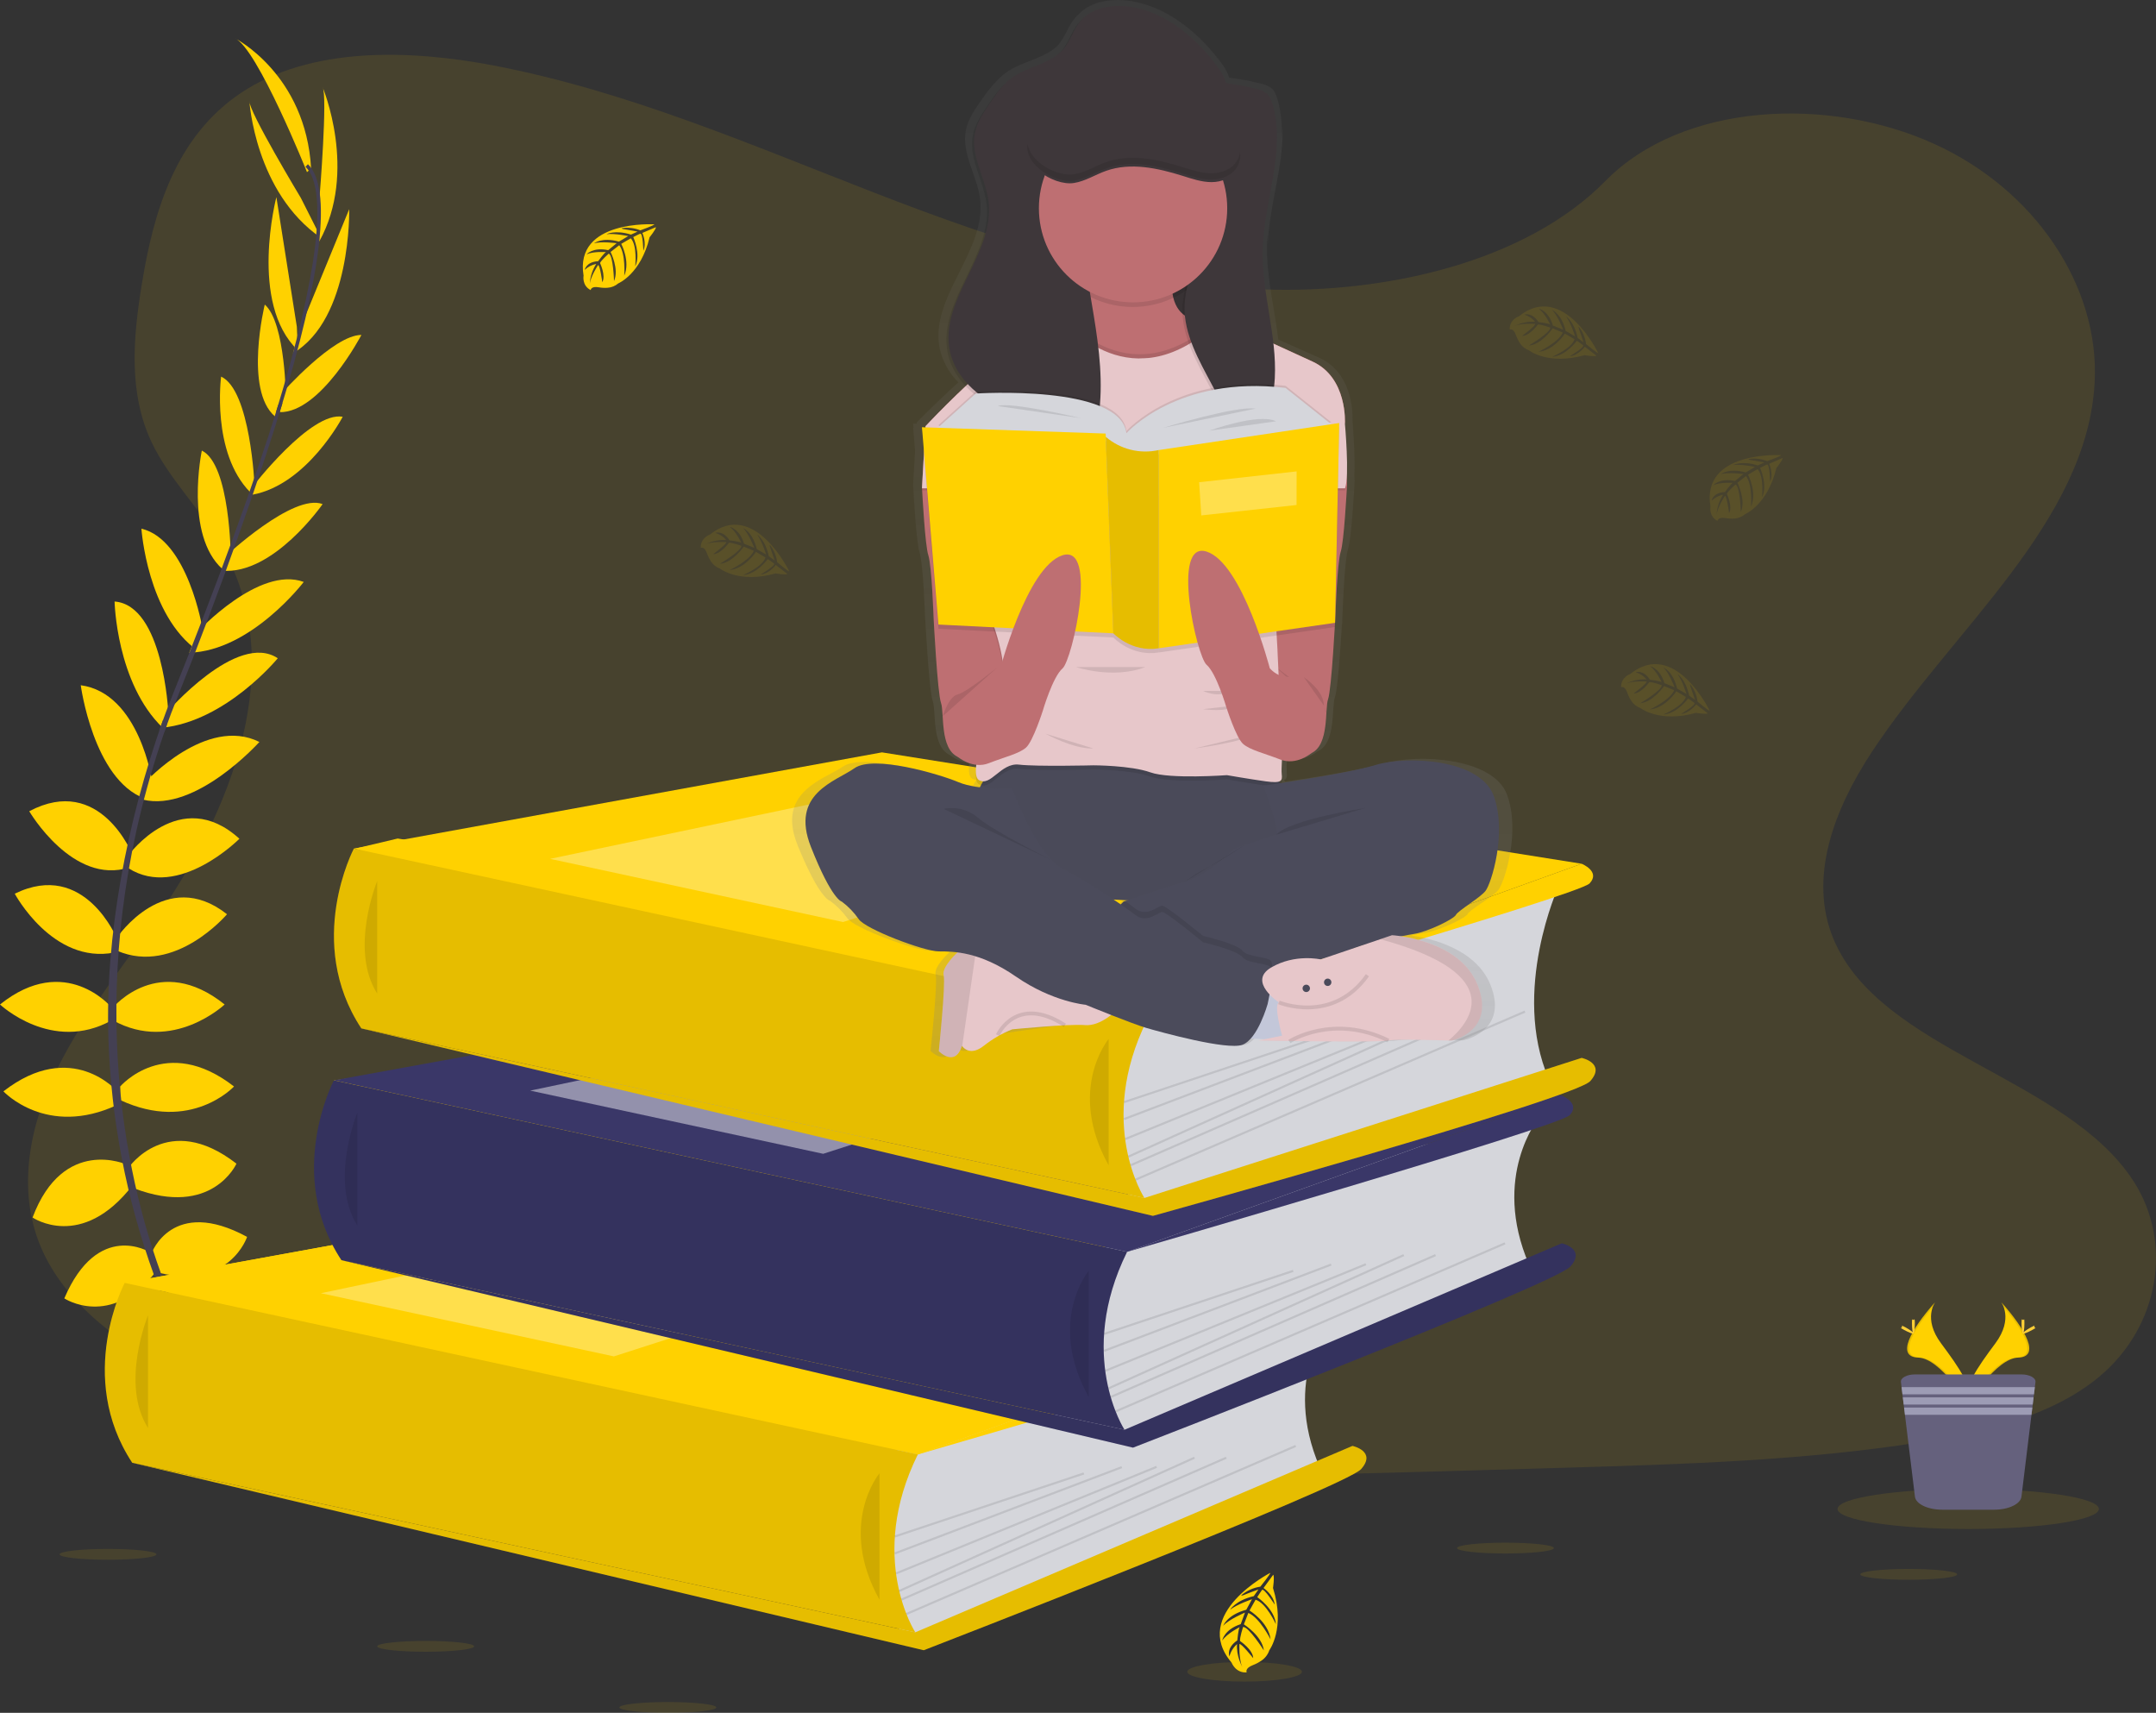 <svg width="564" height="448" viewBox="0 0 564 448" fill="none" xmlns="http://www.w3.org/2000/svg">
<rect x="0" y="0" width="564" height="448" fill="#333333" stroke="none"/>
<g clip-path="url(#clip0)">
<path opacity="0.1" d="M330.766 75.71C295.079 74.47 261.085 62.961 228.629 50.367C196.174 37.772 164.027 23.817 129.194 17.145C106.791 12.853 81.167 12.247 63.119 24.247C45.745 35.816 40.131 55.733 37.115 74.233C34.843 88.15 33.509 102.794 39.734 115.824C44.052 124.87 51.722 132.473 57.021 141.167C75.476 171.314 62.436 208.491 42.436 237.928C33.062 251.74 22.172 264.924 14.938 279.612C7.703 294.3 4.351 311.153 10.681 326.149C16.961 341.025 31.921 352.176 48.121 360.026C81.035 375.976 119.804 380.538 157.636 383.122C241.356 388.846 325.517 386.367 409.457 383.888C440.524 382.967 471.722 382.036 502.281 377.238C519.253 374.571 536.771 370.345 549.095 360.131C564.733 347.168 568.61 325.213 558.133 308.96C540.549 281.694 491.964 274.923 479.657 245.657C472.897 229.553 479.844 211.615 489.67 196.674C510.756 164.631 546.096 136.517 547.959 99.89C549.239 74.729 532.244 49.54 505.975 37.635C478.444 25.112 440.253 26.698 419.951 47.353C399.03 68.636 362.274 76.801 330.766 75.71Z" fill="#FFD100"/>
<path d="M240.11 380.422L51.374 379.502L32.621 335.554L98.933 330.744L87.376 282.559L218.533 265.574L92.939 221.95L104.034 219.317L305.986 252.236L294.864 327.433L278.967 368.759L240.11 380.422Z" fill="#FFD100"/>
<path d="M54.269 361.095C54.269 361.095 65.849 359.244 72.797 367.42C72.797 367.42 67.702 371.431 56.74 365.877L54.269 361.095Z" fill="#FFD100"/>
<path d="M53.056 360.913C53.056 360.913 45.667 369.998 49.307 380.114C49.307 380.114 55.328 377.706 55.984 365.442L53.056 360.913Z" fill="#FFD100"/>
<path d="M46.417 345.978C46.417 345.978 51.049 337.488 69.576 349.371C69.576 349.371 67.106 355.079 58.923 354.616C50.74 354.153 48.579 350.451 46.417 345.978Z" fill="#FFD100"/>
<path d="M45.221 345.366C45.221 345.366 35.61 344.264 34.678 366.246C34.678 366.246 40.771 367.508 45.099 360.555C49.428 353.602 47.652 349.702 45.221 345.366Z" fill="#FFD100"/>
<path d="M39.624 327.83C39.624 327.83 45.028 312.866 64.636 323.51C64.636 323.51 60.158 337.24 41.631 332.92L39.624 327.83Z" fill="#FFD100"/>
<path d="M33.603 305.462C33.603 305.462 43.793 290.344 61.857 304.36C61.857 304.36 55.527 318.552 35.147 310.839L33.603 305.462Z" fill="#FFD100"/>
<path d="M31.441 284.173C31.441 284.173 43.33 270.284 61.217 284.173C61.217 284.173 49.946 296.36 31.441 287.721V284.173Z" fill="#FFD100"/>
<path d="M29.588 263.497C29.588 263.497 41.631 248.996 58.769 262.725C58.769 262.725 45.182 275.529 29.588 266.89V263.497Z" fill="#FFD100"/>
<path d="M30.669 245.139C30.669 245.139 43.352 226.474 59.386 239.123C59.386 239.123 45.8 255.166 30.669 248.687V245.139Z" fill="#FFD100"/>
<path d="M33.603 223.697C33.603 223.697 47.035 205.185 62.629 219.378C62.629 219.378 46.726 235.421 33.603 227.091V223.697Z" fill="#FFD100"/>
<path d="M38.08 204.53C38.08 204.53 53.983 187.131 67.856 194.062C67.856 194.062 51.286 212.54 37.385 209.147L38.08 204.53Z" fill="#FFD100"/>
<path d="M43.638 186.36C43.638 186.36 61.989 165.05 72.664 172.168C72.664 172.168 59.144 188.696 42.337 190.349L43.638 186.36Z" fill="#FFD100"/>
<path d="M51.661 165.287C51.661 165.287 67.724 147.888 79.458 152.207C79.458 152.207 65.717 170.256 49.505 170.719L51.661 165.287Z" fill="#FFD100"/>
<path d="M58.923 145.574C58.923 145.574 76.678 128.914 84.398 131.845C84.398 131.845 71.584 150.356 58.151 149.276L58.923 145.574Z" fill="#FFD100"/>
<path d="M66.025 127.371C66.025 127.371 81.31 107.466 89.653 109.008C89.653 109.008 80.384 126.754 66.025 129.393V127.371Z" fill="#FFD100"/>
<path d="M73.734 102.827C73.734 102.827 87.243 87.572 94.544 87.605C94.544 87.605 83.88 107.989 73.177 107.802L73.734 102.827Z" fill="#FFD100"/>
<path d="M78.3 86.486L91.351 54.708C91.351 54.708 92.002 83.434 76.64 92.381L78.3 86.486Z" fill="#FFD100"/>
<path d="M83.599 51.441C83.599 51.441 85.76 24.902 84.371 22.743C84.371 22.743 93.7 44.808 83.51 63.165L83.599 51.441Z" fill="#FFD100"/>
<path d="M39.117 327.477C39.117 327.477 25.585 319.097 16.823 339.598C16.823 339.598 28.866 347.586 40.71 332.705L39.117 327.477Z" fill="#FFD100"/>
<path d="M33.167 304.608C33.167 304.608 16.57 297.043 8.519 318.447C8.519 318.447 21.339 327.262 34.678 310.018L33.167 304.608Z" fill="#FFD100"/>
<path d="M30.669 285.446C30.669 285.446 18.781 271.557 0.893 285.446C0.893 285.446 12.164 297.633 30.669 288.994V285.446Z" fill="#FFD100"/>
<path d="M29.18 263.497C29.18 263.497 17.138 248.996 0 262.725C0 262.725 13.587 275.529 29.18 266.89V263.497Z" fill="#FFD100"/>
<path d="M30.669 245.668C30.669 245.668 22.222 224.76 3.86 233.752C3.86 233.752 13.785 252.291 29.919 249.139L30.669 245.668Z" fill="#FFD100"/>
<path d="M34.667 223.592C34.667 223.592 26.269 202.321 7.648 212.182C7.648 212.182 19.051 231.68 33.84 226.876L34.667 223.592Z" fill="#FFD100"/>
<path d="M39.872 204.635C39.872 204.635 36.564 181.313 21.124 179.225C21.124 179.225 24.4 203.819 37.793 208.838L39.872 204.635Z" fill="#FFD100"/>
<path d="M44.03 186.404C44.03 186.404 42.739 158.306 29.974 157.326C29.974 157.326 30.405 178.652 42.591 190.382L44.03 186.404Z" fill="#FFD100"/>
<path d="M52.984 164.499C52.984 164.499 49.18 141.134 36.994 138.28C36.994 138.28 38.505 160.907 51.777 170.234L52.984 164.499Z" fill="#FFD100"/>
<path d="M60.368 145.767C60.368 145.767 60.241 121.427 52.797 117.851C52.797 117.851 48.182 139.888 58.212 148.874L60.368 145.767Z" fill="#FFD100"/>
<path d="M66.593 127.096C66.593 127.096 65.551 102.034 57.843 98.502C57.843 98.502 55.207 118.336 65.441 128.737L66.593 127.096Z" fill="#FFD100"/>
<path d="M74.809 104.827C74.809 104.827 74.765 84.442 69.262 79.66C69.262 79.66 63.792 101.989 71.936 108.926L74.809 104.827Z" fill="#FFD100"/>
<path d="M77.654 85.483L72.3 51.557C72.3 51.557 65.027 79.357 77.908 91.61L77.654 85.483Z" fill="#FFD100"/>
<path d="M78.697 51.761C78.697 51.761 64.956 28.952 65.237 26.417C65.237 26.417 66.698 50.323 83.985 62.228L78.697 51.761Z" fill="#FFD100"/>
<path d="M80.307 45.023C80.307 45.023 67.338 12.627 61.471 10.005C61.471 10.005 79.998 19.415 81.388 44.097L80.307 45.023Z" fill="#FFD100"/>
<path d="M73.111 107.995L72.223 107.725C83.169 72.063 85.898 49.325 79.915 43.623L80.549 42.951C86.896 48.967 84.321 71.457 73.111 107.995Z" fill="#444053"/>
<path d="M42.971 191.495L41.659 191.026C42.822 187.759 44.074 184.443 45.386 181.176C56.811 152.725 66.538 126.258 72.775 105.94L73.916 105.389C67.668 125.746 58.113 153.227 46.676 181.716C45.37 184.922 44.123 188.222 42.971 191.495Z" fill="#444053"/>
<path d="M70.585 387.783C70.409 387.59 52.67 367.629 40.302 333.554C33.055 313.604 29.022 292.632 28.353 271.419C27.504 244.903 33.073 215.295 42.613 188.398L43.649 189.61C22.233 249.977 30.741 301.704 42.028 332.854C54.264 366.621 71.804 386.361 71.975 386.559L70.585 387.783Z" fill="#444053"/>
<path d="M347.788 345.405C347.788 345.405 335.288 360.649 345.213 383.695L245.409 426.943L235.831 428.949L231.42 409.666L234.37 385.331V372.031L347.788 345.405Z" fill="#D5D6DB"/>
<path d="M32.621 335.554L170.759 310.392L353.799 339.526L240.11 380.422L32.621 335.554Z" fill="#FFD100"/>
<path d="M32.621 335.554L170.759 310.392L353.799 339.526L240.11 380.422L32.621 335.554Z" fill="#FFD100"/>
<path d="M32.621 335.548C32.621 335.548 19.702 360.004 34.59 382.593L239.437 426.943C239.437 426.943 226.722 407.462 240.093 380.422L32.621 335.548Z" fill="#FFD100"/>
<path opacity="0.1" d="M32.621 335.548C32.621 335.548 19.702 360.004 34.59 382.593L239.437 426.943C239.437 426.943 226.722 407.462 240.093 380.422L32.621 335.548Z" fill="black"/>
<path opacity="0.1" d="M38.725 344.027C38.725 344.027 31.342 361.922 38.725 373.502Z" fill="black"/>
<path d="M239.437 426.943L353.799 378.185C353.799 378.185 360.195 379.563 356.059 384.246C351.924 388.929 241.643 431.626 241.643 431.626L34.59 382.593L239.437 426.943Z" fill="#FFD100"/>
<path opacity="0.1" d="M239.437 426.943L353.799 378.185C353.799 378.185 360.195 379.563 356.059 384.246C351.924 388.929 241.643 431.626 241.643 431.626L34.59 382.593L239.437 426.943Z" fill="black"/>
<path opacity="0.1" d="M230.063 385.347C230.063 385.347 219.035 398.57 230.063 418.404Z" fill="black"/>
<path opacity="0.1" d="M283.454 385.124L233.988 401.613L234.163 402.136L283.629 385.646L283.454 385.124Z" fill="black"/>
<path opacity="0.1" d="M293.362 383.483L233.972 406.047L234.168 406.562L293.558 383.998L293.362 383.483Z" fill="black"/>
<path opacity="0.1" d="M302.461 383.404L234.304 411.278L234.513 411.788L302.67 383.914L302.461 383.404Z" fill="black"/>
<path opacity="0.1" d="M312.356 381.017L235.099 415.886L235.326 416.388L312.583 381.519L312.356 381.017Z" fill="black"/>
<path opacity="0.1" d="M320.669 381.028L235.711 418.132L235.932 418.636L320.889 381.533L320.669 381.028Z" fill="black"/>
<path opacity="0.1" d="M338.851 377.943L236.992 421.9L237.211 422.405L339.07 378.449L338.851 377.943Z" fill="black"/>
<path opacity="0.3" d="M83.941 338.242L180.988 317.858L240.11 329.152L160.586 354.77L83.941 338.242Z" fill="white"/>
<path d="M353.799 339.526C353.799 339.526 358.816 341.548 355.872 344.672C352.927 347.796 240.093 380.422 240.093 380.422L353.799 339.526Z" fill="#FFD100"/>
<path d="M402.537 292.415C402.537 292.415 390.042 307.654 399.968 330.706L300.163 373.954L290.585 375.971L286.174 356.688L289.168 332.358V319.042L402.537 292.415Z" fill="#D5D6DB"/>
<path d="M87.376 282.559L225.508 257.403L408.553 286.537L294.864 327.433L87.376 282.559Z" fill="#3A3768"/>
<path d="M87.354 282.559C87.354 282.559 74.429 307.015 89.317 329.604L294.164 373.954C294.164 373.954 281.454 354.456 294.842 327.427L87.354 282.559Z" fill="#3A3768"/>
<path opacity="0.1" d="M87.354 282.559C87.354 282.559 74.429 307.015 89.317 329.604L294.164 373.954C294.164 373.954 281.454 354.456 294.842 327.427L230.063 313.417L87.354 282.559Z" fill="black"/>
<path opacity="0.1" d="M93.474 291.038C93.474 291.038 86.097 308.927 93.474 320.513Z" fill="black"/>
<path d="M294.186 373.954L408.553 325.196C408.553 325.196 414.944 326.574 410.808 331.256C406.673 335.939 296.392 378.637 296.392 378.637L89.339 329.604L294.186 373.954Z" fill="#3A3768"/>
<path opacity="0.1" d="M294.186 373.954L408.553 325.196C408.553 325.196 414.944 326.574 410.808 331.256C406.673 335.939 296.392 378.637 296.392 378.637L89.339 329.604L294.186 373.954Z" fill="black"/>
<path opacity="0.1" d="M284.812 332.358C284.812 332.358 273.784 345.581 284.812 365.415Z" fill="black"/>
<path opacity="0.1" d="M338.208 332.141L288.741 348.63L288.916 349.152L338.382 332.663L338.208 332.141Z" fill="black"/>
<path opacity="0.1" d="M348.122 330.497L288.733 353.062L288.929 353.577L348.318 331.012L348.122 330.497Z" fill="black"/>
<path opacity="0.1" d="M357.213 330.41L289.056 358.284L289.265 358.794L357.422 330.92L357.213 330.41Z" fill="black"/>
<path opacity="0.1" d="M367.114 328.025L289.858 362.894L290.085 363.396L367.341 328.527L367.114 328.025Z" fill="black"/>
<path opacity="0.1" d="M375.419 328.029L290.462 365.132L290.683 365.637L375.64 328.534L375.419 328.029Z" fill="black"/>
<path opacity="0.1" d="M393.606 324.944L291.747 368.9L291.966 369.406L393.825 325.449L393.606 324.944Z" fill="black"/>
<path opacity="0.45" d="M138.695 285.253L235.743 264.869L294.864 276.163L215.34 301.781L138.695 285.253Z" fill="white"/>
<path d="M408.553 286.537C408.553 286.537 413.565 288.559 410.626 291.677C407.687 294.795 294.864 327.427 294.864 327.427L408.553 286.537Z" fill="#3A3768"/>
<path d="M407.721 231.796C407.721 231.796 395.22 259.161 405.145 282.207L305.341 313.334L295.785 315.356L291.374 296.074L294.324 271.739V258.423L407.721 231.796Z" fill="#D5D6DB"/>
<path d="M92.576 221.945L230.714 196.784L413.758 225.917L300.064 266.813L92.576 221.945Z" fill="#FFD100"/>
<path d="M92.576 221.94C92.576 221.94 79.634 246.396 94.522 268.984L299.369 313.335C299.369 313.335 286.654 293.837 300.042 266.813L92.576 221.94Z" fill="#FFD100"/>
<path opacity="0.1" d="M92.576 221.94C92.576 221.94 79.634 246.396 94.522 268.984L299.369 313.335C299.369 313.335 286.654 293.837 300.042 266.813L92.576 221.94Z" fill="black"/>
<path opacity="0.1" d="M98.68 230.418C98.68 230.418 91.296 248.313 98.68 259.894Z" fill="black"/>
<path d="M299.391 313.334L413.753 276.697C413.753 276.697 420.149 278.074 416.014 282.757C411.878 287.44 301.597 318.017 301.597 318.017L94.544 268.984L299.391 313.334Z" fill="#FFD100"/>
<path opacity="0.1" d="M299.391 313.334L413.753 276.697C413.753 276.697 420.149 278.074 416.014 282.757C411.878 287.44 301.597 318.017 301.597 318.017L94.544 268.984L299.391 313.334Z" fill="black"/>
<path opacity="0.1" d="M290.017 271.739C290.017 271.739 278.989 284.961 290.017 304.795Z" fill="black"/>
<path opacity="0.1" d="M343.414 271.52L293.948 288.009L294.123 288.532L343.589 272.043L343.414 271.52Z" fill="black"/>
<path opacity="0.1" d="M353.325 269.879L293.936 292.444L294.132 292.959L353.521 270.394L353.325 269.879Z" fill="black"/>
<path opacity="0.1" d="M362.411 269.795L294.254 297.669L294.463 298.179L362.62 270.305L362.411 269.795Z" fill="black"/>
<path opacity="0.1" d="M372.32 267.404L295.064 302.274L295.291 302.776L372.547 267.907L372.32 267.404Z" fill="black"/>
<path opacity="0.1" d="M380.628 267.414L295.67 304.517L295.891 305.022L380.849 267.919L380.628 267.414Z" fill="black"/>
<path opacity="0.1" d="M398.813 264.332L296.954 308.289L297.172 308.795L399.031 264.838L398.813 264.332Z" fill="black"/>
<path opacity="0.3" d="M143.895 224.634L240.942 204.249L300.064 215.543L220.54 241.162L143.895 224.634Z" fill="white"/>
<path d="M413.753 225.917C413.753 225.917 418.771 227.939 415.826 231.063C412.882 234.187 300.064 266.813 300.064 266.813L413.753 225.917Z" fill="#FFD100"/>
<path d="M171.167 58.675C171.167 58.675 150.214 57.413 152.662 72.101C152.662 72.101 152.171 74.696 154.526 75.875C154.526 75.875 154.565 74.773 156.676 75.153C157.43 75.283 158.197 75.32 158.959 75.263C159.987 75.193 160.965 74.791 161.744 74.118V74.118C161.744 74.118 167.638 71.682 169.932 62.052C169.932 62.052 171.631 59.953 171.586 59.413L168.035 60.923C168.035 60.923 169.243 63.474 168.295 65.595C168.295 65.595 168.179 61.016 167.495 61.121C167.357 61.121 165.659 62.008 165.659 62.008C165.659 62.008 167.738 66.454 166.166 69.683C166.166 69.683 166.762 64.206 165.008 62.328L162.516 63.782C162.516 63.782 164.948 68.371 163.299 72.118C163.299 72.118 163.723 66.371 161.992 64.135L159.731 65.898C159.731 65.898 162.02 70.421 160.625 73.528C160.625 73.528 160.443 66.84 159.246 66.333C159.246 66.333 157.266 68.074 156.969 68.79C156.969 68.79 158.535 72.096 157.559 73.809C157.559 73.809 156.969 69.352 156.456 69.33C156.456 69.33 154.487 72.283 154.283 74.288C154.379 72.419 154.962 70.607 155.976 69.032C154.842 69.247 153.795 69.789 152.965 70.592C152.965 70.592 153.269 68.504 156.467 68.322C156.467 68.322 158.094 66.079 158.529 65.947C158.529 65.947 155.348 65.677 153.423 66.531C153.423 66.531 155.122 64.564 159.108 65.429L161.314 63.611C161.314 63.611 157.134 63.06 155.359 63.672C155.359 63.672 157.404 61.931 161.915 63.198L164.347 61.749C164.347 61.749 160.779 60.983 158.656 61.259C158.656 61.259 160.895 60.052 165.058 61.358L166.789 60.581C166.789 60.581 164.181 60.069 163.415 59.986C162.648 59.903 162.61 59.694 162.61 59.694C164.265 59.422 165.963 59.613 167.517 60.245C167.517 60.245 171.239 58.906 171.167 58.675Z" fill="#FFD100"/>
<path opacity="0.1" d="M465.949 119.046C465.949 119.046 444.996 117.785 447.444 132.473C447.444 132.473 446.953 135.068 449.308 136.247C449.308 136.247 449.346 135.145 451.458 135.525C452.212 135.651 452.978 135.688 453.741 135.635C454.76 135.56 455.727 135.158 456.498 134.489V134.489C456.498 134.489 462.398 132.054 464.686 122.424C464.686 122.424 466.385 120.325 466.34 119.785L462.8 121.294C462.8 121.294 464.008 123.845 463.06 125.966C463.06 125.966 462.944 121.388 462.266 121.493C462.128 121.493 460.424 122.38 460.424 122.38C460.424 122.38 462.503 126.826 460.937 130.054C460.937 130.054 461.532 124.578 459.773 122.699L457.281 124.154C457.281 124.154 459.713 128.743 458.064 132.489C458.064 132.489 458.488 126.743 456.757 124.506L454.502 126.269C454.502 126.269 456.785 130.792 455.39 133.9C455.39 133.9 455.208 127.211 454.011 126.705C454.011 126.705 452.037 128.445 451.734 129.162C451.734 129.162 453.3 132.467 452.329 134.181C452.329 134.181 451.734 129.724 451.227 129.702C451.227 129.702 449.258 132.655 449.054 134.66C449.149 132.79 449.735 130.977 450.752 129.404C449.616 129.619 448.568 130.161 447.736 130.963C447.736 130.963 448.045 128.875 451.238 128.693C451.238 128.693 452.864 126.451 453.3 126.313C453.3 126.313 450.124 126.049 448.194 126.903C448.194 126.903 449.892 124.936 453.879 125.801L456.084 123.983C456.084 123.983 451.899 123.432 450.129 124.044C450.129 124.044 452.169 122.303 456.685 123.57L459.112 122.121C459.112 122.121 455.544 121.355 453.421 121.63C453.421 121.63 455.66 120.424 459.823 121.73L461.56 120.953C461.56 120.953 458.946 120.44 458.18 120.358C457.413 120.275 457.375 120.066 457.375 120.066C459.03 119.791 460.729 119.981 462.282 120.617C462.282 120.617 466.015 119.278 465.949 119.046Z" fill="#FFD100"/>
<path opacity="0.1" d="M206.457 149.414C206.457 149.414 197.326 130.5 185.703 139.822C185.703 139.822 183.194 140.66 183.315 143.288C183.315 143.288 184.28 142.786 184.969 144.814C185.227 145.531 185.567 146.215 185.984 146.852C186.548 147.717 187.378 148.374 188.349 148.725C188.349 148.725 193.351 152.681 202.884 149.982C202.884 149.982 205.548 150.439 205.983 150.119L202.939 147.767C202.939 147.767 201.285 150.064 198.98 150.268C198.98 150.268 202.928 147.938 202.504 147.398C202.416 147.288 200.85 146.224 200.85 146.224C200.85 146.224 197.977 150.208 194.393 150.411C194.393 150.411 199.466 148.263 200.249 145.811L197.767 144.346C197.767 144.346 194.939 148.709 190.864 149.095C190.864 149.095 196.091 146.665 197.199 144.065L194.564 142.963C194.564 142.963 191.724 147.161 188.327 147.464C188.327 147.464 194.084 144.043 193.941 142.748C193.941 142.748 191.454 141.877 190.682 141.96C190.682 141.96 188.575 144.93 186.59 144.93C186.59 144.93 190.191 142.235 189.97 141.8C189.97 141.8 186.43 141.525 184.567 142.351C186.246 141.517 188.115 141.137 189.987 141.249C189.244 140.364 188.259 139.715 187.153 139.382C187.153 139.382 189.127 138.632 190.842 141.326C190.842 141.326 193.599 141.651 193.924 141.965C193.924 141.965 192.606 139.068 190.924 137.806C190.924 137.806 193.472 138.318 194.635 142.213L197.31 143.271C197.31 143.271 195.771 139.349 194.354 138.109C194.354 138.109 196.868 139.04 197.966 143.618L200.414 145.029C200.414 145.029 199.35 141.541 198.071 139.828C198.071 139.828 200.216 141.194 201.103 145.458L202.631 146.593C202.631 146.593 201.804 144.065 201.528 143.359C201.252 142.654 201.39 142.511 201.39 142.511C202.439 143.819 203.103 145.393 203.309 147.056C203.309 147.056 206.259 149.579 206.457 149.414Z" fill="#FFD100"/>
<path opacity="0.1" d="M418.076 92.326C418.076 92.326 408.95 73.412 397.321 82.734C397.321 82.734 394.818 83.572 394.933 86.2C394.933 86.2 395.904 85.704 396.588 87.726C396.845 88.445 397.187 89.132 397.608 89.77C398.17 90.632 398.998 91.288 399.968 91.637V91.637C399.968 91.637 404.974 95.593 414.503 92.899C414.503 92.899 417.166 93.351 417.607 93.031L414.58 90.673C414.58 90.673 412.926 92.976 410.626 93.18C410.626 93.18 414.569 90.844 414.144 90.304C414.056 90.194 412.49 89.131 412.49 89.131C412.49 89.131 409.623 93.114 406.033 93.318C406.033 93.318 411.112 91.169 411.895 88.723L409.375 87.268C409.375 87.268 406.551 91.626 402.471 92.017C402.471 92.017 407.698 89.582 408.812 86.982L406.171 85.88C406.171 85.88 403.331 90.084 399.94 90.381C399.94 90.381 405.691 86.96 405.548 85.671C405.548 85.671 403.067 84.795 402.295 84.883C402.295 84.883 400.188 87.847 398.198 87.847C398.198 87.847 401.804 85.153 401.583 84.718C401.583 84.718 398.043 84.442 396.174 85.269C397.853 84.434 399.722 84.054 401.594 84.167C400.854 83.281 399.871 82.632 398.766 82.299C398.766 82.299 400.74 81.55 402.455 84.244C402.455 84.244 405.212 84.574 405.537 84.888C405.537 84.888 404.219 81.985 402.532 80.723C402.532 80.723 405.079 81.241 406.243 85.158L408.923 86.216C408.923 86.216 407.384 82.288 405.967 81.048C405.967 81.048 408.481 81.979 409.573 86.558L412.027 87.968C412.027 87.968 410.957 84.486 409.678 82.767C409.678 82.767 411.828 84.134 412.711 88.398L414.238 89.533C414.238 89.533 413.416 87.004 413.135 86.299C412.854 85.594 412.997 85.456 412.997 85.456C414.043 86.765 414.706 88.338 414.911 90.001C414.911 90.001 417.905 92.502 418.076 92.326Z" fill="#FFD100"/>
<path opacity="0.1" d="M447.24 185.881C447.24 185.881 438.114 166.961 426.468 176.283C426.468 176.283 423.965 177.121 424.081 179.749C424.081 179.749 425.051 179.253 425.735 181.275C425.99 181.994 426.331 182.68 426.75 183.319C427.312 184.182 428.14 184.837 429.11 185.186C429.11 185.186 434.116 189.148 443.65 186.448C443.65 186.448 446.308 186.905 446.749 186.58L443.705 184.228C443.705 184.228 442.051 186.531 439.746 186.735C439.746 186.735 443.689 184.399 443.264 183.859C443.176 183.749 441.61 182.685 441.61 182.685C441.61 182.685 438.743 186.669 435.153 186.878C435.153 186.878 440.231 184.724 441.014 182.278L438.528 180.812C438.528 180.812 435.704 185.175 431.624 185.561C431.624 185.561 436.851 183.126 437.965 180.526L435.324 179.424C435.324 179.424 432.484 183.622 429.093 183.925C429.093 183.925 434.85 180.504 434.706 179.209C434.706 179.209 432.219 178.333 431.448 178.421C431.448 178.421 429.341 181.385 427.351 181.385C427.351 181.385 430.957 178.691 430.736 178.256C430.736 178.256 427.196 177.98 425.327 178.807C427.008 177.973 428.879 177.593 430.753 177.705C430.012 176.818 429.026 176.168 427.918 175.837C427.918 175.837 429.893 175.082 431.607 177.782C431.607 177.782 434.364 178.107 434.69 178.421C434.69 178.421 433.372 175.523 431.69 174.256C431.69 174.256 434.238 174.774 435.401 178.691L438.075 179.749C438.075 179.749 436.537 175.821 435.12 174.586C435.12 174.586 437.634 175.512 438.726 180.096L441.18 181.501C441.18 181.501 440.11 178.019 438.831 176.3C438.831 176.3 440.981 177.666 441.869 181.936L443.396 183.038C443.396 183.038 442.569 180.509 442.294 179.804C442.018 179.099 442.156 178.961 442.156 178.961C443.204 180.269 443.867 181.843 444.069 183.506C444.069 183.506 447.069 186.046 447.24 185.881Z" fill="#FFD100"/>
<path opacity="0.1" d="M111.356 432.023C118.358 432.023 124.033 431.389 124.033 430.607C124.033 429.825 118.358 429.191 111.356 429.191C104.355 429.191 98.68 429.825 98.68 430.607C98.68 431.389 104.355 432.023 111.356 432.023Z" fill="#FFD100"/>
<path opacity="0.1" d="M28.254 407.958C35.255 407.958 40.931 407.324 40.931 406.542C40.931 405.76 35.255 405.126 28.254 405.126C21.253 405.126 15.577 405.76 15.577 406.542C15.577 407.324 21.253 407.958 28.254 407.958Z" fill="#FFD100"/>
<path opacity="0.1" d="M174.702 448.005C181.703 448.005 187.379 447.372 187.379 446.59C187.379 445.808 181.703 445.174 174.702 445.174C167.701 445.174 162.025 445.808 162.025 446.59C162.025 447.372 167.701 448.005 174.702 448.005Z" fill="#FFD100"/>
<path opacity="0.1" d="M499.315 413.192C506.316 413.192 511.991 412.558 511.991 411.776C511.991 410.994 506.316 410.36 499.315 410.36C492.313 410.36 486.638 410.994 486.638 411.776C486.638 412.558 492.313 413.192 499.315 413.192Z" fill="#FFD100"/>
<path opacity="0.1" d="M393.825 406.322C400.826 406.322 406.502 405.688 406.502 404.906C406.502 404.124 400.826 403.49 393.825 403.49C386.824 403.49 381.148 404.124 381.148 404.906C381.148 405.688 386.824 406.322 393.825 406.322Z" fill="#FFD100"/>
<path opacity="0.1" d="M325.583 439.83C333.863 439.83 340.576 438.678 340.576 437.257C340.576 435.836 333.863 434.684 325.583 434.684C317.303 434.684 310.59 435.836 310.59 437.257C310.59 438.678 317.303 439.83 325.583 439.83Z" fill="#FFD100"/>
<path d="M332.272 411.396C332.272 411.396 311.395 422.172 322.181 434.866C322.181 434.866 323.195 437.62 326.129 437.427C326.129 437.427 325.544 436.359 327.783 435.505C328.58 435.197 329.337 434.796 330.038 434.309C330.986 433.654 331.695 432.709 332.057 431.615V431.615C332.057 431.615 336.324 425.907 333.016 415.346C333.016 415.346 333.446 412.36 333.071 411.875L330.535 415.351C330.535 415.351 333.154 417.109 333.457 419.693C333.457 419.693 330.7 415.357 330.149 415.836C330.027 415.935 328.891 417.737 328.891 417.737C328.891 417.737 333.435 420.817 333.771 424.817C333.771 424.817 331.213 419.214 328.45 418.415L326.868 421.235C326.868 421.235 331.83 424.255 332.382 428.794C332.382 428.794 329.498 423.037 326.554 421.875L325.39 424.855C325.39 424.855 330.176 427.896 330.617 431.676C330.617 431.676 326.614 425.356 325.175 425.555C325.175 425.555 324.271 428.354 324.392 429.219C324.392 429.219 327.772 431.477 327.833 433.698C327.833 433.698 324.712 429.758 324.232 430.017C324.232 430.017 324.034 433.979 324.993 436.039C324.993 436.039 323.339 433.097 323.609 430.017C322.642 430.872 321.946 431.99 321.607 433.235C321.607 433.235 320.709 431.059 323.67 429.053C323.67 429.053 323.951 425.974 324.293 425.593C324.293 425.593 321.089 427.158 319.727 429.075C319.727 429.075 320.229 426.216 324.574 424.795L325.677 421.775C325.677 421.775 321.332 423.616 319.992 425.235C319.992 425.235 320.957 422.398 326.019 421.037L327.518 418.282C327.518 418.282 323.659 419.583 321.773 421.037C321.773 421.037 323.234 418.596 327.982 417.473L329.2 415.737C329.2 415.737 326.399 416.734 325.616 417.092C324.833 417.451 324.679 417.274 324.679 417.274C326.11 416.065 327.849 415.275 329.702 414.993C329.702 414.993 332.465 411.583 332.272 411.396Z" fill="#FFD100"/>
<path d="M394.233 207.863C390.627 198.073 370.776 197.153 362.163 199.649C356.043 201.428 343.14 203.434 336.247 204.442L335.801 204.018C336.694 203.753 336.716 203.103 336.606 202.139C336.542 200.868 336.56 199.595 336.661 198.326C340.885 199.638 344.645 196.536 344.645 196.536C349.608 194.332 348.273 184.9 349.222 182.322C349.933 180.393 350.7 169.033 351.042 163.369H351.113L351.152 161.469C351.201 160.648 351.223 160.168 351.223 160.168C351.223 160.168 351.709 146.318 352.657 143.514C353.539 140.935 354.256 127.944 354.366 125.884C354.366 125.707 354.366 125.614 354.366 125.614L354.295 124.413C354.344 123.537 354.366 122.561 354.361 121.537C354.361 116.826 353.87 110.893 353.81 109.934C353.81 109.796 353.81 109.631 353.81 109.433C353.848 107.422 353.594 97.351 345.02 93.544C341.861 92.133 338.061 90.453 334.384 88.817C333.435 80.635 331.268 72.498 331.456 64.256C331.456 63.016 331.566 61.777 331.687 60.542C331.687 60.901 331.649 61.264 331.643 61.644C331.643 62.443 331.643 63.248 331.643 64.046C331.968 53.738 335.867 43.375 335.503 33.288C335.47 34.274 335.398 35.266 335.304 36.257C335.495 32.845 335.137 29.425 334.246 26.125C333.915 24.963 333.468 23.762 332.514 22.985C331.613 22.36 330.578 21.95 329.493 21.79C326.883 21.122 324.233 20.629 321.558 20.313C321.151 19.07 320.548 17.9 319.771 16.848C314.18 9.179 305.898 1.972 296.105 0.32C291.192 -0.507 285.54 0.182 282.198 3.691C281.85 4 281.522 4.331 281.217 4.683C279.419 6.826 278.647 9.641 276.806 11.779C276.684 11.922 276.547 12.055 276.414 12.192C272.808 15.415 267.189 16.087 263.18 18.98C262.474 19.499 261.812 20.076 261.201 20.704C259.586 22.303 258.137 24.063 256.878 25.955C255.075 28.489 253.222 31.128 252.649 34.153C251.496 40.213 255.626 45.959 256.393 52.058C258.102 65.705 242.988 77.814 245.85 91.279C246.613 94.587 248.3 97.611 250.713 100.001C244.819 105.334 239.801 110.507 239.801 110.507V110.815H238.869L238.963 111.917H238.869L239.382 117.895L238.869 126.6C238.869 126.6 238.869 126.694 238.869 126.87V126.914V127.151C238.869 127.151 238.869 127.244 238.869 127.421H238.902C239.073 130.611 239.751 142.081 240.556 144.5C241.505 147.304 241.984 161.155 241.984 161.155C241.984 161.155 243.032 180.729 243.992 183.319C244.951 185.908 243.589 195.313 248.568 197.533C250.025 198.649 251.75 199.364 253.569 199.605C253.316 201.665 253.476 203.158 254.297 203.626C254.649 203.833 255.047 203.947 255.455 203.957C255.117 204.458 254.817 204.982 254.556 205.527C252.58 205.321 250.638 204.864 248.778 204.166C243.429 201.963 225.679 197.004 220.524 200.492C215.368 203.979 202.961 207.141 208.691 221.179C214.42 235.217 217.088 235.57 217.088 235.57C218.852 236.849 220.399 238.402 221.671 240.17C223.391 242.754 239.42 248.665 243.429 248.665C245.133 248.639 246.837 248.724 248.53 248.919C248.53 248.919 244.179 252.731 244.758 254.946C245.337 257.161 243.435 274.89 243.435 274.89C243.435 274.89 247.846 279.331 249.732 273.507L249.798 273.595C250.151 274.075 252.059 276.24 255.648 273.507C257.117 272.394 258.678 271.406 260.313 270.554L277.693 268.097C279.506 267.984 281.322 267.971 283.136 268.058C285.893 268.284 288.6 266.654 290.304 265.392C293.905 266.758 297.952 268.251 299.877 268.797C303.78 269.899 321.723 274.708 325.919 273.204C326.792 272.858 327.567 272.306 328.18 271.595L332.183 271.722L330.309 272.097C330.309 272.097 333.959 272.157 338.922 272.224L338.712 272.345L344.937 272.29C354.047 272.372 364.281 272.4 365.626 272.097C367.733 271.629 378.678 271.959 381.904 272.097H382.802C382.802 272.097 394.829 269.7 389.866 257.508C386.05 248.142 374.322 245.42 369.117 244.671C370.583 244.379 371.846 244.153 372.684 244.021C376.318 243.47 383.376 240.165 383.949 239.035C384.523 237.906 390.439 234.628 391.967 232.76C393.494 230.892 397.856 217.653 394.233 207.863ZM294.622 235.261L294.032 235.454L293.635 235.586L292.874 236.335C292.267 235.928 291.617 235.498 290.938 235.057C292.135 235.129 293.364 235.201 294.622 235.261Z" fill="url(#paint0_linear)"/>
<path d="M329.779 177.17C329.779 177.17 338.216 199.208 343.013 197.004C347.81 194.8 346.509 185.434 347.424 182.867C348.34 180.3 349.354 160.83 349.354 160.83C349.354 160.83 349.817 147.056 350.733 144.268C351.582 141.707 352.271 128.787 352.387 126.754C352.387 126.578 352.387 126.484 352.387 126.484L351.477 110.507L346.327 109.223L334.384 113.631L332.729 123.068L332.084 126.754L331.808 128.324L329.779 177.17Z" fill="#BE6F72"/>
<path opacity="0.1" d="M332.558 173.479C332.558 173.479 340.609 180.063 343.035 180.641C345.461 181.22 346.95 186.354 346.95 186.354" fill="black"/>
<path d="M263.804 178.135C263.804 178.135 255.367 200.172 250.57 197.968C245.773 195.764 247.074 186.399 246.159 183.831C245.243 181.264 244.229 161.794 244.229 161.794C244.229 161.794 243.765 148.02 242.85 145.233C242.001 142.671 241.312 129.751 241.196 127.718C241.196 127.542 241.196 127.448 241.196 127.448L242.111 111.471L247.261 110.187L259.205 114.595L260.859 124.032L261.504 127.718L261.78 129.288L263.804 178.135Z" fill="#BE6F72"/>
<path d="M318.74 60.201H299.91V89.527H318.74V60.201Z" fill="#3E373A"/>
<path opacity="0.1" d="M318.74 60.201H299.91V89.527H318.74V60.201Z" fill="black"/>
<path d="M260.495 200.084C260.495 200.084 254.06 207.152 256.448 208.436C258.835 209.72 274.28 233.779 274.28 233.779C274.28 233.779 325.01 240.021 334.577 230.655C344.143 221.289 343.95 204.557 343.95 204.557C343.95 204.557 336.264 206.21 335.426 205.312C334.588 204.414 329.983 200.084 329.983 200.084C329.983 200.084 264.906 196.139 260.495 200.084Z" fill="#4B4B5B"/>
<path opacity="0.02" d="M260.495 200.084C260.495 200.084 254.06 207.152 256.448 208.436C258.835 209.72 274.28 233.779 274.28 233.779C274.28 233.779 325.01 240.021 334.577 230.655C344.143 221.289 343.95 204.557 343.95 204.557C343.95 204.557 336.264 206.21 335.426 205.312C334.588 204.414 329.983 200.084 329.983 200.084C329.983 200.084 264.906 196.139 260.495 200.084Z" fill="black"/>
<path d="M351.819 110.738L335.277 123.961L330.276 124.324L328.439 124.457L297.599 126.716L265.618 124.38L260.859 124.032L254.794 123.592L242.111 111.471C242.111 111.471 251.088 101.863 258.951 95.378C262.05 92.816 264.978 90.745 267.112 89.93L267.476 89.803C268.818 89.28 270.017 88.445 270.972 87.368C277.181 80.971 282.921 65.187 282.921 65.187C282.921 65.187 310.309 51.05 307.001 69.594C303.692 88.139 319.314 83.555 319.314 83.555L324.464 85.902L326.499 86.833L331.687 89.208L343.394 94.574C352.58 98.8 351.819 110.738 351.819 110.738Z" fill="#BE6F72"/>
<path opacity="0.1" d="M296.315 80.288C309.918 80.288 320.946 69.27 320.946 55.678C320.946 42.086 309.918 31.067 296.315 31.067C282.711 31.067 271.683 42.086 271.683 55.678C271.683 69.27 282.711 80.288 296.315 80.288Z" fill="black"/>
<path opacity="0.1" d="M351.858 128.269H241.196C241.196 128.093 241.196 127.999 241.196 127.999L242.111 112.022C242.111 112.022 251.088 102.414 258.951 95.929L328.428 93.174L331.66 89.77L343.366 95.136C352.558 99.356 351.819 111.295 351.819 111.295C351.819 111.295 353.076 125.129 351.858 128.269Z" fill="black"/>
<path d="M351.858 127.718H241.196C241.196 127.542 241.196 127.448 241.196 127.448L242.111 111.471C242.111 111.471 251.088 101.863 258.951 95.378L328.428 92.624L331.66 89.219L343.366 94.585C352.558 98.805 351.819 110.744 351.819 110.744C351.819 110.744 353.076 124.578 351.858 127.718Z" fill="#E7C7CA"/>
<path opacity="0.1" d="M278.576 82.916C278.576 82.916 296.033 105.141 319.286 82.459C342.539 59.777 321.861 133.051 321.861 133.051L271.683 139.001L278.576 82.916Z" fill="black"/>
<path d="M278.576 84.018C278.576 84.018 296.033 106.243 319.286 83.561C342.539 60.879 321.861 134.153 321.861 134.153L271.683 140.103L278.576 84.018Z" fill="#E7C7CA"/>
<path opacity="0.1" d="M326.471 87.918L328.318 116.066L330.298 125.432L331.808 132.594C331.808 132.594 335.668 187.688 334.565 190.442C333.463 193.197 335.117 195.401 335.348 196.866C335.58 198.332 335.117 202.012 335.299 203.665C335.481 205.318 335.299 206.05 331.075 205.461C326.851 204.871 320.962 203.847 320.962 203.847C320.962 203.847 306.074 204.949 300.93 203.114C295.785 201.279 286.042 201.274 286.042 201.274C286.042 201.274 271.336 201.643 266.561 201.092C261.785 200.541 259.205 206.971 256.084 205.13C252.963 203.29 259.756 185.484 261.962 180.338C264.167 175.192 259.023 162.157 259.023 162.157L265.64 125.481L267.112 117.168V91.031L267.476 90.905C268.818 90.382 270.016 89.547 270.972 88.469L272.626 114.771L324.458 116.611V87.01" fill="black"/>
<path d="M326.471 86.817L328.318 114.964L330.298 124.33L331.808 131.492C331.808 131.492 335.668 186.586 334.565 189.341C333.463 192.095 335.117 194.299 335.348 195.764C335.58 197.23 335.117 200.91 335.299 202.563C335.481 204.216 335.299 204.949 331.075 204.359C326.851 203.77 320.962 202.745 320.962 202.745C320.962 202.745 306.074 203.847 300.93 202.012C295.785 200.177 286.042 200.172 286.042 200.172C286.042 200.172 271.336 200.541 266.561 199.99C261.785 199.439 259.205 205.869 256.084 204.029C252.963 202.188 259.756 184.382 261.962 179.236C264.167 174.091 259.023 161.055 259.023 161.055L265.64 124.38L267.112 116.066V89.93L267.476 89.803C268.818 89.28 270.016 88.445 270.972 87.368L272.626 113.669L324.458 115.509V85.908" fill="#E7C7CA"/>
<path opacity="0.1" d="M332.432 28.076C332.117 26.924 331.682 25.729 330.777 24.957C329.914 24.338 328.917 23.93 327.866 23.767C325.351 23.107 322.794 22.617 320.213 22.302C319.844 21.079 319.286 19.921 318.558 18.87C313.155 11.245 305.159 4.055 295.752 2.43C290.828 1.576 285.121 2.341 281.967 6.22C280.236 8.352 279.491 11.178 277.743 13.272C274.374 17.338 268.292 17.839 264.046 20.985C261.78 22.638 260.137 25.035 258.532 27.36C256.795 29.877 255.009 32.5 254.457 35.508C253.355 41.519 257.33 47.248 258.064 53.314C259.718 66.884 245.161 78.922 247.912 92.309C249.517 100.116 256.735 105.615 264.201 108.402C266.831 109.389 269.836 110.369 271.066 112.893C271.617 113.994 271.711 115.267 272.229 116.38C273.972 120.093 279.701 120.237 282.778 117.531C285.854 114.826 286.825 110.452 287.189 106.369C288.667 88.541 281.52 70.928 282.353 53.055C282.601 47.651 284.123 41.519 288.97 39.072C295.493 35.767 303.339 41.276 310.519 40.224C313.916 48.483 314.637 57.599 312.581 66.289C311.44 71.043 309.466 75.655 309.322 80.558C309.107 88.023 313.138 94.844 316.623 101.444C317.371 102.678 317.871 104.046 318.095 105.471C318.15 106.917 317.881 108.357 317.307 109.686C315.338 114.981 311.941 119.895 311.555 125.531C311.442 126.189 311.591 126.865 311.969 127.415C312.357 127.782 312.859 128.008 313.392 128.054C319.347 129.074 324.497 123.801 327.403 118.507C330.643 112.659 332.531 106.16 332.928 99.488C333.529 88.271 329.504 77.236 329.752 66.008C330.039 53.243 335.812 40.389 332.432 28.076Z" fill="black"/>
<path d="M332.983 27.525C332.669 26.373 332.233 25.178 331.329 24.407C330.465 23.787 329.468 23.379 328.417 23.216C325.902 22.556 323.345 22.066 320.764 21.751C320.395 20.528 319.837 19.369 319.11 18.319C313.706 10.694 305.711 3.504 296.304 1.879C291.379 1.025 285.672 1.791 282.518 5.669C280.787 7.801 280.043 10.628 278.295 12.721C274.926 16.787 268.843 17.288 264.598 20.434C262.331 22.087 260.688 24.484 259.084 26.809C257.347 29.326 255.56 31.949 255.009 34.957C253.906 40.968 257.882 46.697 258.615 52.763C260.269 66.333 245.712 78.371 248.464 91.759C250.068 99.565 257.286 105.064 264.752 107.851C267.382 108.838 270.387 109.818 271.617 112.342C272.168 113.443 272.262 114.716 272.781 115.829C274.523 119.542 280.252 119.686 283.329 116.98C286.406 114.275 287.376 109.901 287.74 105.818C289.218 87.99 282.072 70.377 282.904 52.504C283.152 47.1 284.674 40.968 289.521 38.522C296.044 35.216 303.891 40.725 311.07 39.673C314.467 47.932 315.189 57.048 313.132 65.738C311.991 70.492 310.017 75.104 309.874 80.007C309.659 87.472 313.689 94.293 317.174 100.893C317.922 102.127 318.422 103.495 318.647 104.92C318.701 106.366 318.432 107.806 317.858 109.135C315.889 114.43 312.493 119.344 312.107 124.98C311.994 125.638 312.142 126.314 312.52 126.864C312.909 127.232 313.41 127.457 313.943 127.503C319.898 128.523 325.048 123.25 327.954 117.956C331.194 112.108 333.082 105.609 333.479 98.937C334.08 87.72 330.055 76.685 330.303 65.457C330.59 52.692 336.363 39.838 332.983 27.525Z" fill="#3E373A"/>
<path d="M320.802 271.463L342.677 272.163L339.539 255.954L322.782 257.547L320.802 271.463Z" fill="#C3C7D9"/>
<path d="M388.581 233.046C387.109 234.881 381.413 238.187 380.861 239.289C380.31 240.39 373.511 243.696 370.015 244.247C366.519 244.798 355.497 247.189 353.473 248.473C352.023 249.398 340.383 252.329 332.735 253.954C330.663 254.444 328.567 254.821 326.454 255.084C323.146 255.266 286.941 242.963 286.941 242.963L293.921 235.801L294.307 235.669C296.281 235.002 305.402 231.922 310.464 230.457C316.165 228.804 322.782 222.011 322.782 222.011C322.782 222.011 332.52 218.706 333.81 218.336C335.1 217.967 330.502 205.483 330.502 205.483C330.502 205.483 351.637 202.552 359.908 200.067C368.179 197.583 387.296 198.503 390.787 208.238C394.277 217.973 390.075 231.212 388.581 233.046Z" fill="#4B4B5B"/>
<path d="M292.267 264.081C292.267 264.081 288.043 268.488 283.814 268.125C279.585 267.761 264.796 269.226 264.796 269.226C262.116 270.295 259.607 271.748 257.347 273.54C253.889 276.262 252.053 274.091 251.711 273.628L251.651 273.54C249.809 279.331 245.585 274.918 245.585 274.918C245.585 274.918 247.421 257.288 246.859 255.084C246.297 252.88 250.493 249.095 250.493 249.095L255.455 247.834L268.027 244.616L286.042 250.858L292.267 264.081Z" fill="#E7C7CA"/>
<path opacity="0.1" d="M255.433 247.834L251.711 273.628L251.651 273.54C249.809 279.331 245.585 274.918 245.585 274.918C245.585 274.918 247.421 257.288 246.859 255.084C246.297 252.88 250.493 249.095 250.493 249.095L255.433 247.834Z" fill="black"/>
<path opacity="0.1" d="M281.449 174.46C281.449 174.46 291.186 177.765 299.645 174.46Z" fill="black"/>
<path opacity="0.1" d="M314.693 180.707C314.693 180.707 318.735 182.724 321.861 180.707Z" fill="black"/>
<path opacity="0.1" d="M314.693 185.49C314.693 185.49 321.492 186.399 322.782 184.564Z" fill="black"/>
<path opacity="0.1" d="M312.487 195.764C312.487 195.764 325.258 194.112 328.428 191.908Z" fill="black"/>
<path opacity="0.1" d="M273.519 191.908C273.519 191.908 280.688 195.946 286.02 195.764Z" fill="black"/>
<path opacity="0.1" d="M332.729 253.954C330.658 254.444 328.561 254.821 326.449 255.084C323.14 255.266 286.935 242.963 286.935 242.963L293.916 235.801L294.302 235.669C295.405 236.446 296.309 237.112 296.954 237.619C299.992 240.01 302.926 236.886 304.029 236.886C305.131 236.886 314.687 244.781 314.687 244.781C314.687 244.781 323.51 246.803 324.982 248.638C326.454 250.473 331.599 250.109 332.514 251.393C332.79 251.789 332.823 252.764 332.729 253.954Z" fill="black"/>
<path d="M264.796 206.232C264.796 206.232 255.874 206.745 250.73 204.579C245.585 202.414 228.491 197.417 223.529 200.927C218.566 204.436 206.617 207.538 212.131 221.499C217.645 235.459 220.22 235.823 220.22 235.823C221.926 237.101 223.416 238.645 224.632 240.396C226.286 242.969 241.725 248.842 245.585 248.842C249.445 248.842 256.244 248.842 265.8 255.453C275.355 262.064 283.996 262.802 283.996 262.802C283.996 262.802 296.127 267.761 299.904 268.863C303.681 269.965 320.94 274.736 324.988 273.27C329.035 271.805 331.604 262.615 331.604 262.615C331.604 262.615 333.441 254.351 332.52 253.067C331.599 251.784 326.454 252.147 324.988 250.313C323.521 248.478 314.693 246.456 314.693 246.456C314.693 246.456 305.159 238.556 304.056 238.556C302.953 238.556 300.02 241.674 296.982 239.288C290.929 234.81 284.571 230.76 277.953 227.168C270.972 223.493 264.796 206.232 264.796 206.232Z" fill="#4B4B5B"/>
<path opacity="0.1" d="M246.859 211.56C248.447 211.236 250.089 211.282 251.657 211.696C253.225 212.11 254.675 212.88 255.896 213.945C260.308 217.62 275.152 224.997 275.152 224.997" fill="black"/>
<path opacity="0.1" d="M357.151 211.328C357.151 211.328 337.482 214.303 333.81 218.342Z" fill="black"/>
<path d="M379.759 272.163H378.893C375.783 272.053 365.246 271.722 363.217 272.163C360.829 272.714 329.211 272.163 329.211 272.163L335.393 270.879C335.393 270.879 333.099 262.847 334.554 262.18C334.554 262.18 326.283 256.737 332.52 253.062C338.756 249.387 345.478 250.935 345.478 250.935L361.132 245.635L364.137 244.616C364.137 244.616 381.782 245.536 386.558 257.657C391.333 269.777 379.759 272.163 379.759 272.163Z" fill="#E7C7CA"/>
<path opacity="0.1" d="M379.759 272.163H378.893C384.027 267.932 395.639 255.051 361.132 245.663L364.137 244.644C364.137 244.644 381.782 245.564 386.558 257.684C391.333 269.805 379.759 272.163 379.759 272.163Z" fill="black"/>
<path d="M347.32 257.883C347.852 257.883 348.285 257.451 348.285 256.918C348.285 256.386 347.852 255.954 347.32 255.954C346.787 255.954 346.355 256.386 346.355 256.918C346.355 257.451 346.787 257.883 347.32 257.883Z" fill="#4B4B5B"/>
<path d="M341.712 259.475C342.245 259.475 342.677 259.043 342.677 258.511C342.677 257.978 342.245 257.547 341.712 257.547C341.179 257.547 340.747 257.978 340.747 258.511C340.747 259.043 341.179 259.475 341.712 259.475Z" fill="#4B4B5B"/>
<g opacity="0.1">
<path opacity="0.1" d="M314.389 54.769C314.603 48.709 313.524 42.673 311.224 37.062C304.056 38.13 296.204 32.604 289.675 35.91C284.845 38.356 283.329 44.488 283.059 49.893C282.992 51.32 282.981 52.747 283.009 54.174C283.009 53.667 283.009 53.154 283.059 52.648C283.312 47.243 284.829 41.111 289.675 38.665C296.204 35.359 304.045 40.868 311.224 39.816C313.172 44.569 314.245 49.635 314.389 54.769V54.769Z" fill="black"/>
<path opacity="0.1" d="M258.841 53.761C258.935 52.56 258.911 51.353 258.769 50.157C258.185 45.309 255.532 40.676 255.053 35.949C254.435 41.651 258.069 47.127 258.769 52.912C258.841 53.209 258.841 53.474 258.841 53.761Z" fill="black"/>
<path opacity="0.1" d="M287.895 103.202C287.553 107.289 286.588 111.658 283.483 114.369C280.379 117.08 274.661 116.931 272.935 113.218C272.383 112.116 272.301 110.832 271.766 109.73C270.542 107.207 267.531 106.226 264.901 105.24C257.429 102.447 250.222 96.976 248.618 89.147C248.475 88.438 248.377 87.72 248.326 86.999C248.19 88.638 248.288 90.29 248.618 91.902C250.222 99.709 257.44 105.201 264.901 107.995C267.531 108.981 270.542 109.962 271.766 112.485C272.317 113.587 272.411 114.859 272.935 115.972C274.672 119.686 280.401 119.829 283.483 117.124C286.566 114.419 287.525 110.044 287.895 105.956C288.062 103.805 288.119 101.646 288.065 99.488C288.065 100.739 287.994 101.973 287.895 103.202Z" fill="black"/>
<path opacity="0.1" d="M330.485 62.845C330.485 63.644 330.485 64.438 330.485 65.231C330.794 54.983 334.554 44.681 334.185 34.648C333.898 43.926 330.695 53.413 330.485 62.845Z" fill="black"/>
<path opacity="0.1" d="M318.652 104.298C318.788 103.644 318.83 102.975 318.779 102.309C318.557 100.883 318.056 99.515 317.306 98.282C314.119 92.221 310.486 86.018 310.055 79.291C310.055 79.577 310.017 79.842 310.011 80.15C309.791 87.61 313.822 94.436 317.306 101.036C317.899 102.059 318.351 103.156 318.652 104.298V104.298Z" fill="black"/>
<path opacity="0.1" d="M333.656 96.326C333.244 103.001 331.343 109.499 328.092 115.344C325.181 120.639 320.036 125.911 314.075 124.892C313.541 124.846 313.039 124.618 312.653 124.247C312.541 124.121 312.453 123.975 312.393 123.818C312.327 124.247 312.272 124.683 312.239 125.123C312.125 125.78 312.274 126.454 312.653 127.002C313.039 127.373 313.541 127.601 314.075 127.647C320.036 128.666 325.181 123.393 328.092 118.099C331.343 112.253 333.244 105.755 333.656 99.081C333.722 97.791 333.727 96.508 333.689 95.224C333.678 95.593 333.678 95.957 333.656 96.326Z" fill="black"/>
</g>
<path opacity="0.1" d="M334.554 262.18C334.554 262.18 348.511 268.031 357.714 255.084" stroke="black" stroke-miterlimit="10"/>
<path opacity="0.1" d="M337.301 272.405C337.301 272.405 348.698 265.001 363.217 272.163" stroke="black" stroke-miterlimit="10"/>
<path opacity="0.1" d="M261.008 270.725C261.008 270.725 265.794 259.938 278.576 268.163" stroke="black" stroke-miterlimit="10"/>
<path opacity="0.1" d="M245.491 111.196L255.251 102.381C255.251 102.381 293.094 99.901 294.66 112.755C294.66 112.755 308.076 97.516 336.291 100.91L348.229 110.408L315.233 124.875L283.169 135.988L259.552 125.426L245.491 111.196Z" fill="black"/>
<path d="M245.491 111.747L255.251 102.932C255.251 102.932 293.094 100.452 294.66 113.306C294.66 113.306 308.076 98.067 336.291 101.461L348.229 110.959L315.233 125.426L283.169 136.539L259.552 125.977L245.491 111.747Z" fill="#D5D6DB"/>
<path opacity="0.1" d="M241.174 112.848L245.491 164.455L291.258 166.752L289.273 115.366L289.234 114.501L241.174 112.848Z" fill="black"/>
<path d="M241.174 111.747L245.491 163.353L291.258 165.65L289.273 114.264L289.234 113.399L241.174 111.747Z" fill="#FFD100"/>
<path opacity="0.1" d="M350.325 111.747L303.113 118.821V170.658L349.249 163.997L350.325 111.747Z" fill="black"/>
<path d="M350.325 110.645L303.113 117.719V169.556L349.249 162.896L350.325 110.645Z" fill="#FFD100"/>
<path opacity="0.3" d="M339.192 123.294L313.689 126.126L314.246 134.809L339.175 132.087L339.192 123.294Z" fill="white"/>
<path d="M247.973 190.988L250.57 197.968C250.57 197.968 254.43 201.274 258.653 199.621C262.877 197.968 266.561 197.147 268.397 195.539C270.233 193.93 272.808 185.848 272.808 185.848C272.808 185.848 275.383 177.033 277.953 174.829C280.522 172.625 287.327 142.263 277.953 145.233C268.579 148.202 261.41 175.749 261.41 175.749C261.41 175.749 259.756 177.765 257.369 177.953C254.981 178.14 250.2 177.584 249.28 179.606C248.359 181.627 245.216 186.949 247.973 190.988Z" fill="#BE6F72"/>
<path opacity="0.1" d="M303.113 118.815C300.696 119.359 298.185 119.331 295.781 118.732C293.377 118.133 291.146 116.98 289.267 115.366L291.258 166.747C291.258 166.747 295.945 171.815 303.113 170.658V118.815Z" fill="black"/>
<path d="M303.113 117.713C300.696 118.257 298.185 118.229 295.781 117.63C293.377 117.031 291.146 115.879 289.267 114.264L291.258 165.645C291.258 165.645 295.945 170.713 303.113 169.556V117.713Z" fill="#FFD100"/>
<path opacity="0.1" d="M303.113 117.713C300.696 118.257 298.185 118.229 295.781 117.63C293.377 117.031 291.146 115.879 289.267 114.264L291.258 165.645C291.258 165.645 295.945 170.713 303.113 169.556V117.713Z" fill="black"/>
<path opacity="0.1" d="M304.216 111.923C304.216 111.923 323.422 106.055 328.428 106.882Z" fill="black"/>
<path opacity="0.1" d="M282.733 109.361C282.733 109.361 264.118 104.954 261.008 106.204Z" fill="black"/>
<path opacity="0.1" d="M316.325 112.656C316.325 112.656 329.167 107.951 333.81 110.187Z" fill="black"/>
<path opacity="0.1" d="M309.857 230.683C311.847 229.19 313.965 227.875 316.187 226.755C319.496 225.162 325.561 221.03 325.561 221.03" fill="black"/>
<path opacity="0.1" d="M261.008 174.46C261.008 174.46 252.952 181.043 250.531 181.622C248.111 182.2 246.616 187.335 246.616 187.335" fill="black"/>
<path d="M345.588 190.007L343.019 197.004C343.019 197.004 339.159 200.31 334.929 198.657C330.7 197.004 327.028 196.183 325.186 194.574C323.344 192.966 320.775 184.883 320.775 184.883C320.775 184.883 318.205 176.068 315.63 173.865C313.055 171.661 306.256 141.299 315.63 144.268C325.004 147.238 332.172 174.785 332.172 174.785C332.172 174.785 333.827 176.801 336.214 176.989C338.602 177.176 343.382 176.619 344.303 178.641C345.224 180.663 348.345 185.985 345.588 190.007Z" fill="#BE6F72"/>
<path opacity="0.1" d="M341.083 177.137C341.083 177.137 346.349 180.52 346.327 184.564Z" fill="black"/>
<path d="M296.403 79.082C310.006 79.082 321.034 68.063 321.034 54.471C321.034 40.879 310.006 29.861 296.403 29.861C282.799 29.861 271.771 40.879 271.771 54.471C271.771 68.063 282.799 79.082 296.403 79.082Z" fill="#BE6F72"/>
<path d="M280.936 47.865C283.924 47.397 286.544 45.662 289.4 44.664C295.791 42.422 302.86 43.959 309.328 45.981C311.809 46.758 314.329 47.634 316.932 47.634C319.534 47.634 322.297 46.571 323.626 44.328C324.85 42.268 324.613 39.59 323.582 37.425C322.55 35.26 320.825 33.519 319.082 31.877C313.347 26.467 306.234 21.409 298.366 21.96C295.201 22.186 292.173 23.316 289.262 24.566C285.596 26.145 282.028 27.94 278.576 29.943C275.924 31.481 271.01 33.536 269.483 36.345C266.009 42.676 275.532 48.714 280.936 47.865Z" fill="#3E373A"/>
<path opacity="0.1" d="M323.626 42.014C322.297 44.257 319.534 45.32 316.932 45.32C314.329 45.32 311.809 44.477 309.322 43.7C302.854 41.678 295.791 40.136 289.394 42.384C286.544 43.381 283.919 45.138 280.93 45.579C276.574 46.262 269.56 42.472 268.799 37.651C267.945 43.221 276.078 47.992 280.93 47.232C283.919 46.764 286.544 45.028 289.394 44.036C295.791 41.789 302.854 43.331 309.322 45.353C311.809 46.13 314.323 47.006 316.932 46.973C319.54 46.94 322.297 45.915 323.626 43.667C324.315 42.444 324.586 41.031 324.398 39.64C324.312 40.477 324.048 41.287 323.626 42.014Z" fill="black"/>
<path d="M523.516 340.595C523.516 340.595 526.786 344.865 522.005 351.316C517.224 357.768 513.287 363.211 514.875 367.233C514.875 367.233 522.088 355.255 527.955 355.084C533.822 354.914 529.962 347.796 523.516 340.595Z" fill="#FFD100"/>
<path opacity="0.1" d="M523.516 340.595C523.801 341.007 524.025 341.458 524.183 341.934C529.907 348.655 532.961 354.93 527.453 355.084C522.325 355.233 516.177 364.395 514.704 366.704C514.751 366.89 514.808 367.074 514.875 367.255C514.875 367.255 522.088 355.277 527.955 355.106C533.822 354.936 529.962 347.796 523.516 340.595Z" fill="black"/>
<path d="M529.581 346.038C529.581 347.542 529.41 348.76 529.206 348.76C529.002 348.76 528.826 347.542 528.826 346.038C528.826 344.534 529.035 345.245 529.245 345.245C529.454 345.245 529.581 344.534 529.581 346.038Z" fill="#FFD037"/>
<path d="M531.671 347.834C530.353 348.55 529.201 348.986 529.102 348.804C529.002 348.622 529.989 347.889 531.307 347.151C532.625 346.413 532.107 346.953 532.206 347.151C532.305 347.349 532.995 347.112 531.671 347.834Z" fill="#FFD037"/>
<path d="M506.235 340.595C506.235 340.595 502.965 344.865 507.745 351.316C512.526 357.768 516.463 363.211 514.87 367.233C514.87 367.233 507.663 355.255 501.79 355.084C495.918 354.914 499.805 347.796 506.235 340.595Z" fill="#FFD100"/>
<path opacity="0.1" d="M506.235 340.595C505.95 341.007 505.725 341.458 505.567 341.934C499.844 348.655 496.789 354.93 502.298 355.084C507.42 355.233 513.574 364.395 515.046 366.704C515 366.891 514.941 367.075 514.87 367.255C514.87 367.255 507.663 355.277 501.79 355.106C495.918 354.936 499.805 347.796 506.235 340.595Z" fill="black"/>
<path d="M500.158 346.038C500.158 347.542 500.324 348.76 500.533 348.76C500.743 348.76 500.914 347.542 500.914 346.038C500.914 344.534 500.699 345.245 500.495 345.245C500.291 345.245 500.158 344.534 500.158 346.038Z" fill="#FFD037"/>
<path d="M498.074 347.834C499.392 348.55 500.544 348.986 500.643 348.804C500.743 348.622 499.756 347.889 498.438 347.151C497.12 346.413 497.638 346.953 497.539 347.151C497.44 347.349 496.751 347.112 498.074 347.834Z" fill="#FFD037"/>
<path opacity="0.1" d="M514.875 399.914C533.756 399.914 549.062 397.568 549.062 394.675C549.062 391.781 533.756 389.435 514.875 389.435C495.994 389.435 480.688 391.781 480.688 394.675C480.688 397.568 495.994 399.914 514.875 399.914Z" fill="#FFD100"/>
<path d="M532.471 361.475L532.305 362.809L532.074 364.693L531.98 365.481L531.748 367.365L531.649 368.153L531.423 370.031L528.804 391.463C528.572 393.375 525.446 394.868 521.669 394.868H508.076C504.299 394.868 501.178 393.375 500.941 391.463L498.322 370.031L498.09 368.153L497.997 367.365L497.765 365.481L497.666 364.693L497.44 362.809L497.274 361.475C497.147 360.374 498.835 359.481 500.974 359.481H528.776C530.91 359.481 532.603 360.39 532.471 361.475Z" fill="#65617D"/>
<path d="M532.305 362.809L532.079 364.693H497.671L497.44 362.809H532.305Z" fill="#9D9CB5"/>
<path d="M531.98 365.481L531.754 367.365H497.997L497.765 365.481H531.98Z" fill="#9D9CB5"/>
<path d="M531.655 368.153L531.423 370.037H498.322L498.096 368.153H531.655Z" fill="#9D9CB5"/>
</g>
<defs>
<linearGradient id="paint0_linear" x1="301.42" y1="276.526" x2="301.42" y2="-3.13745e-06" gradientUnits="userSpaceOnUse">
<stop stop-color="#808080" stop-opacity="0.25"/>
<stop offset="0.54" stop-color="#808080" stop-opacity="0.12"/>
<stop offset="1" stop-color="#808080" stop-opacity="0.1"/>
</linearGradient>
<clipPath id="clip0">
<rect width="564" height="448" fill="white"/>
</clipPath>
</defs>
</svg>
